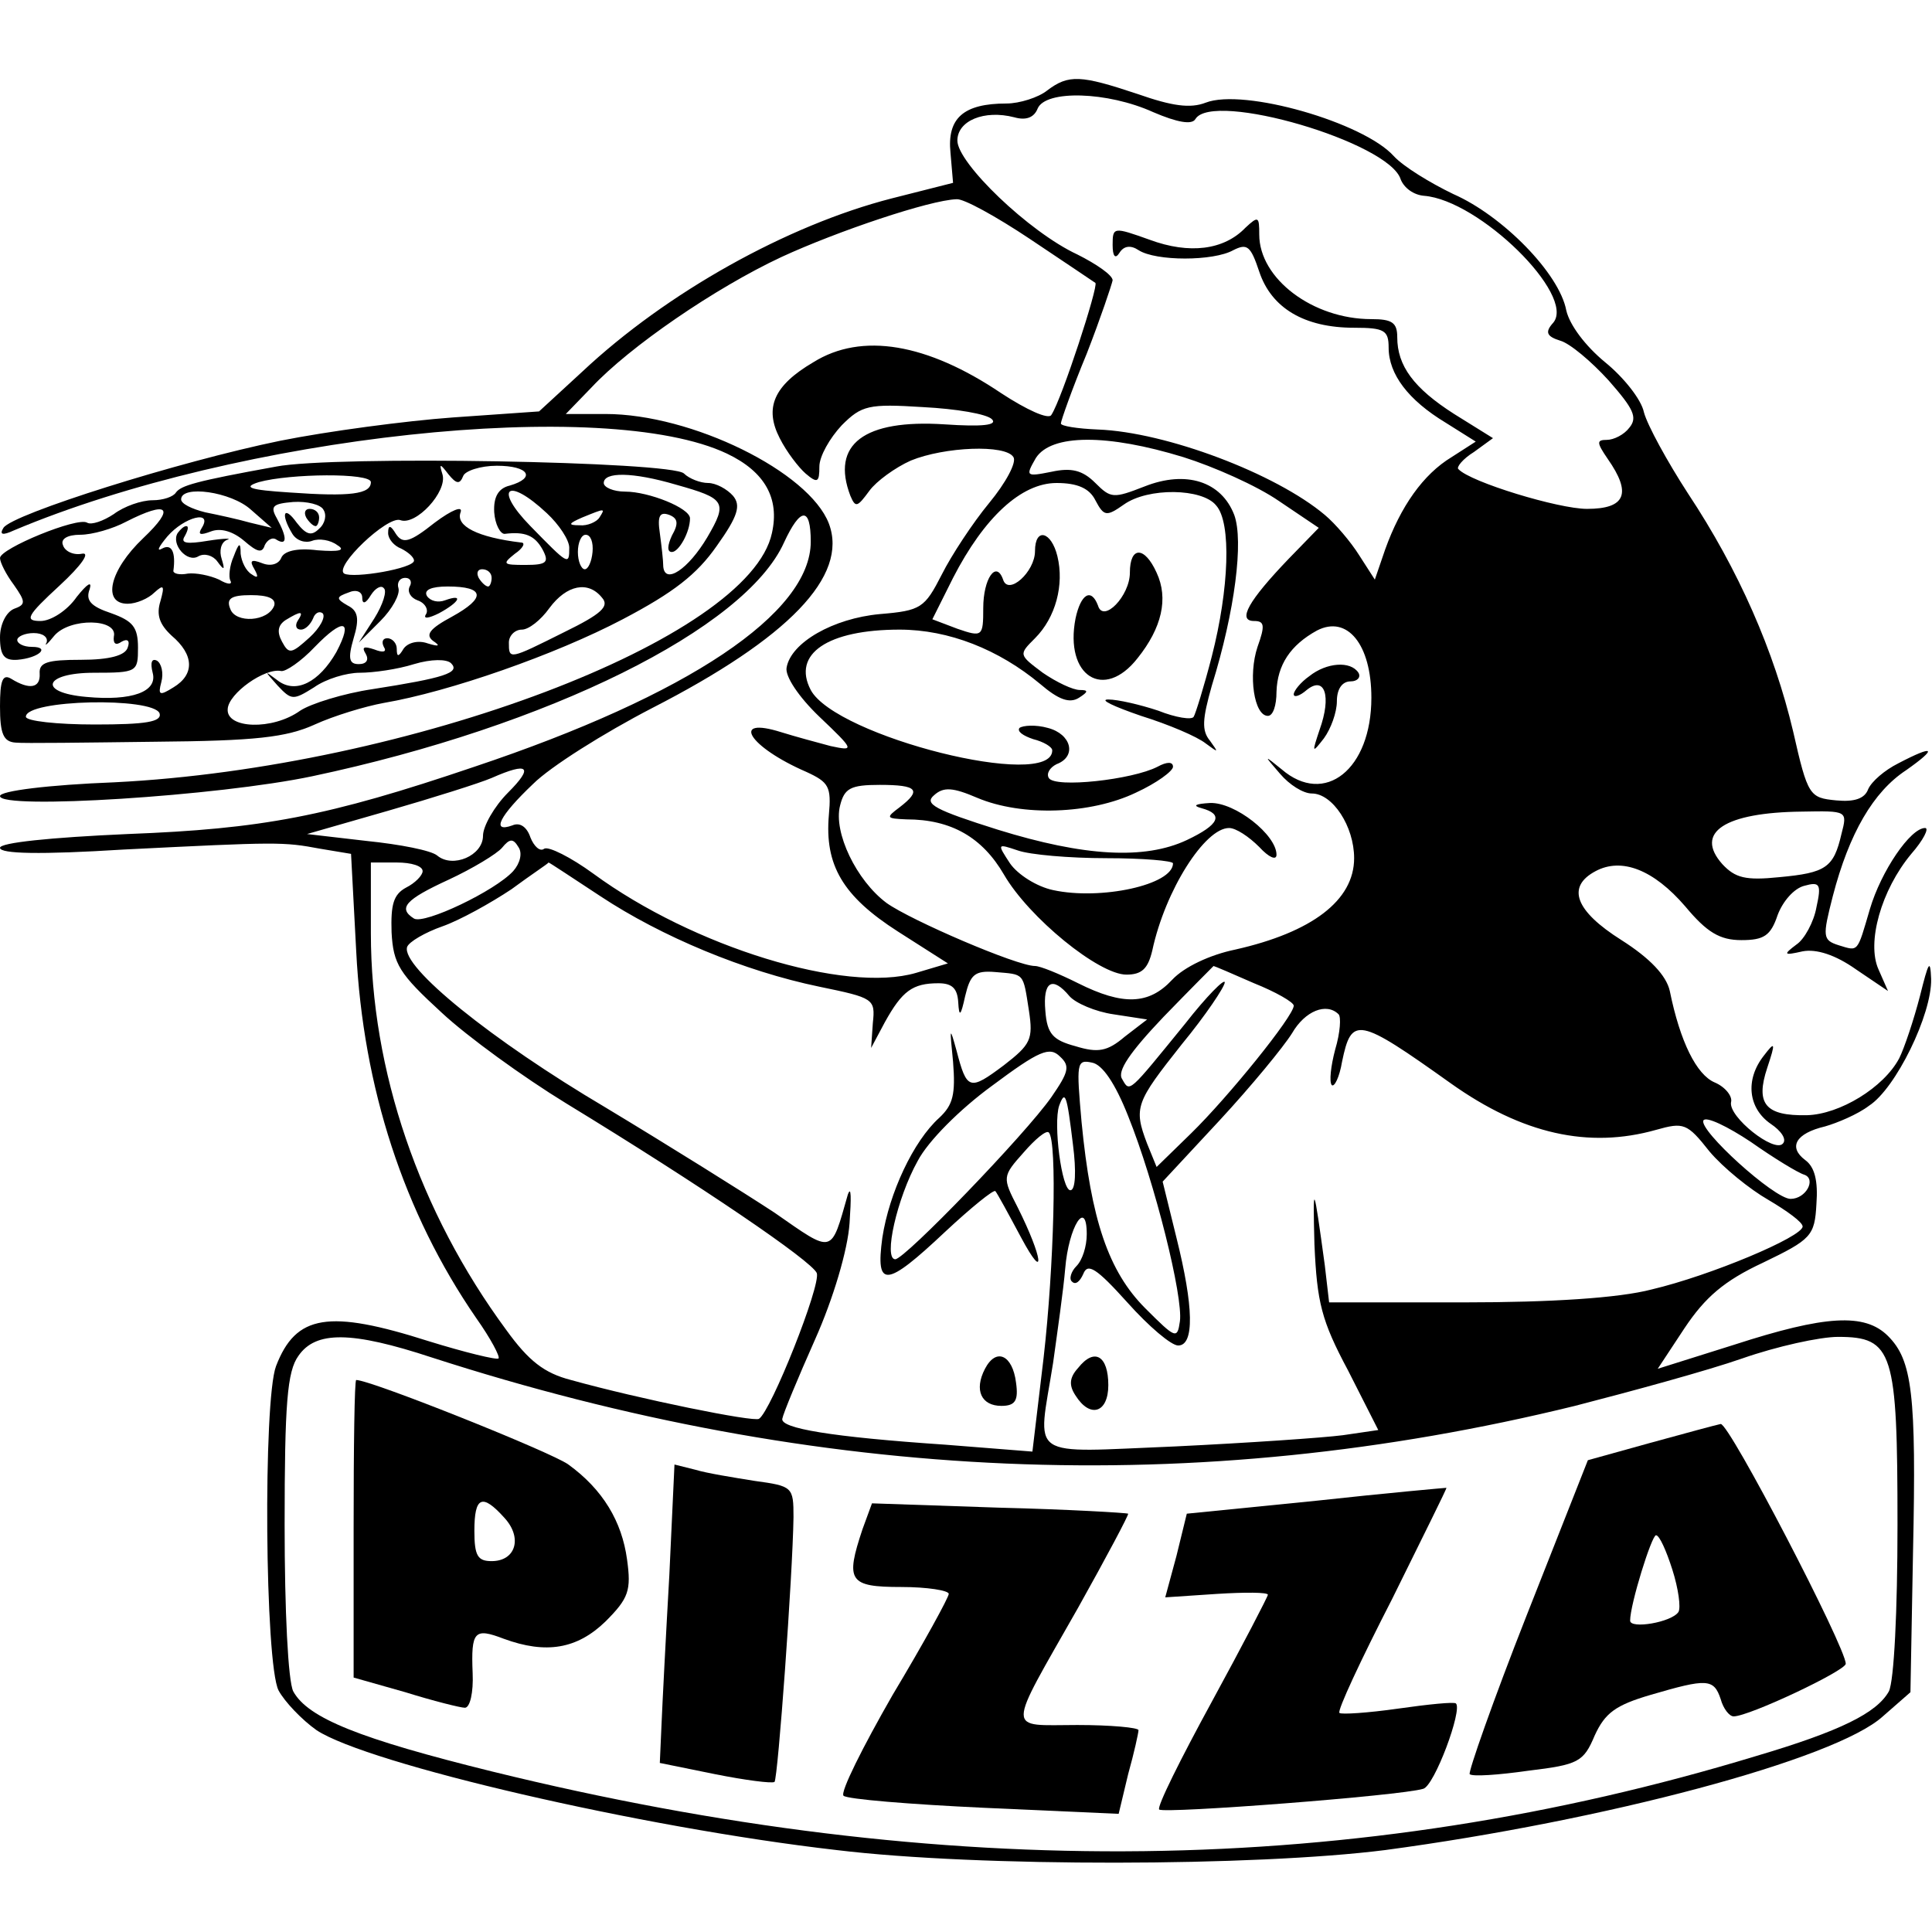 <?xml version="1.0" standalone="no"?>
<!DOCTYPE svg PUBLIC "-//W3C//DTD SVG 20010904//EN"
 "http://www.w3.org/TR/2001/REC-SVG-20010904/DTD/svg10.dtd">
<svg version="1.0" xmlns="http://www.w3.org/2000/svg"
 width="224pt" height="224pt" viewBox="0 0 224 224"
 preserveAspectRatio="xMidYMid meet">

<g transform="translate(0,224) scale(0.1,-0.1)"
fill="#000000" stroke="none">
<path d="M1214 2135 c-10 -8 -32 -15 -47 -15 -50 0 -69 -17 -65 -57 l3 -35
-71 -18 c-121 -31 -261 -109 -359 -201 l-50 -46 -100 -7 c-55 -4 -145 -16
-200 -27 -117 -24 -311 -85 -321 -101 -5 -8 -1 -9 12 -3 261 110 686 156 827
89 44 -21 61 -52 52 -92 -26 -123 -421 -272 -762 -289 -77 -3 -133 -10 -133
-16 0 -16 253 0 362 23 274 58 502 171 547 271 19 41 31 42 31 1 0 -83 -142
-178 -390 -261 -171 -58 -246 -72 -402 -78 -90 -4 -148 -10 -148 -16 0 -7 47
-8 143 -2 180 9 185 9 228 1 l36 -6 6 -113 c8 -158 55 -303 139 -425 17 -24
28 -45 26 -47 -2 -2 -39 7 -81 20 -116 37 -154 31 -177 -29 -15 -40 -13 -345
3 -376 7 -13 27 -34 44 -46 59 -39 376 -113 603 -139 165 -20 486 -19 636 0
254 34 522 105 577 155 l32 28 3 163 c4 183 -1 222 -29 250 -27 27 -73 24
-178 -10 l-89 -28 31 47 c24 36 46 55 91 76 56 27 60 31 62 68 2 27 -2 43 -13
51 -20 15 -11 31 23 39 14 4 38 14 51 24 31 20 73 106 72 147 -1 24 -3 20 -13
-20 -7 -27 -18 -60 -24 -72 -18 -34 -69 -65 -107 -66 -48 -1 -60 13 -46 55 10
30 9 31 -4 14 -22 -28 -18 -61 8 -79 12 -8 19 -18 14 -23 -10 -11 -63 31 -60
48 2 7 -7 18 -19 23 -21 9 -40 47 -52 106 -4 18 -23 38 -56 59 -54 34 -64 62
-30 80 30 16 67 2 104 -41 25 -30 40 -39 65 -39 26 0 34 5 42 29 6 16 19 31
31 34 18 5 20 2 14 -25 -3 -17 -14 -37 -23 -43 -16 -12 -15 -13 7 -8 16 3 38
-4 62 -21 l37 -25 -11 25 c-14 31 3 92 38 134 14 16 21 30 16 30 -17 0 -51
-50 -64 -94 -15 -51 -13 -49 -36 -42 -19 6 -19 10 -7 57 19 73 47 121 85 146
37 26 33 30 -9 8 -16 -8 -31 -21 -35 -30 -4 -11 -16 -15 -37 -13 -31 3 -33 5
-50 80 -22 93 -63 187 -122 276 -24 37 -47 79 -51 94 -3 15 -24 41 -45 58 -23
19 -41 43 -45 60 -8 43 -74 110 -131 135 -27 13 -58 32 -69 44 -35 39 -174 79
-218 62 -18 -7 -39 -4 -79 10 -66 22 -80 23 -105 4z m123 -25 c28 -12 45 -15
49 -8 20 33 225 -27 238 -70 4 -10 15 -18 27 -19 64 -5 176 -115 150 -147 -10
-11 -8 -16 8 -21 11 -3 36 -24 56 -46 29 -33 34 -43 24 -55 -6 -8 -18 -14 -26
-14 -12 0 -12 -3 1 -22 28 -40 21 -58 -24 -58 -33 0 -135 31 -149 46 -3 2 5
12 18 20 l22 16 -45 28 c-47 30 -66 56 -66 89 0 17 -6 21 -30 21 -68 0 -130
47 -130 98 0 21 -1 22 -16 8 -25 -26 -65 -31 -111 -14 -42 15 -43 15 -43 -6 0
-13 3 -17 8 -9 5 8 13 9 22 3 20 -13 87 -13 110 0 16 8 20 5 30 -25 14 -42 52
-65 110 -65 35 0 40 -3 40 -23 0 -31 23 -61 66 -87 l35 -22 -28 -18 c-33 -20
-59 -57 -77 -107 l-12 -35 -18 28 c-10 16 -28 37 -40 47 -57 48 -184 96 -263
99 -24 1 -43 4 -43 7 0 3 13 40 30 81 16 41 29 80 30 85 0 6 -19 19 -41 30
-56 26 -139 106 -139 132 0 23 31 36 66 27 14 -4 23 0 27 10 9 22 81 20 134
-4z m-143 -147 c39 -26 73 -49 76 -51 4 -3 -39 -135 -51 -153 -3 -6 -29 6 -58
25 -86 58 -162 71 -218 36 -46 -27 -57 -53 -39 -88 8 -16 22 -34 30 -41 14
-12 16 -10 16 8 0 12 12 33 26 48 23 23 31 25 94 21 39 -2 74 -8 80 -14 7 -7
-11 -9 -55 -6 -93 6 -132 -23 -109 -83 6 -14 8 -13 22 6 8 11 30 27 48 35 39
16 110 19 119 4 4 -6 -9 -30 -28 -53 -19 -23 -44 -61 -55 -83 -20 -39 -24 -42
-72 -46 -54 -5 -103 -33 -108 -62 -2 -10 14 -34 38 -57 41 -39 41 -40 13 -34
-15 4 -41 11 -57 16 -60 19 -38 -17 29 -46 26 -12 29 -17 26 -50 -5 -58 16
-94 80 -135 l58 -37 -37 -11 c-82 -24 -258 30 -374 115 -26 19 -52 32 -57 29
-5 -4 -12 3 -16 13 -4 12 -12 18 -21 14 -25 -9 -15 11 24 48 20 20 82 59 138
88 158 81 228 153 205 214 -23 60 -159 127 -259 127 l-46 0 30 31 c44 47 143
115 220 151 65 30 172 66 203 67 8 1 46 -20 85 -46z m178 -253 c35 -11 85 -33
111 -51 l46 -31 -35 -36 c-46 -48 -60 -72 -40 -72 12 0 13 -5 4 -30 -11 -33
-4 -80 12 -80 6 0 10 12 10 28 1 31 16 54 47 71 35 18 63 -16 63 -78 0 -83
-54 -126 -104 -83 -21 17 -21 17 -2 -5 11 -13 27 -23 37 -23 24 0 49 -38 49
-75 0 -49 -49 -86 -138 -106 -29 -6 -59 -20 -73 -35 -27 -29 -57 -30 -109 -4
-22 11 -44 20 -50 20 -21 0 -144 53 -172 73 -35 26 -62 82 -54 113 5 20 12 24
46 24 44 0 49 -6 23 -26 -16 -12 -16 -13 8 -14 52 0 88 -21 113 -64 29 -50
110 -116 142 -116 18 0 25 7 30 28 15 70 61 142 89 142 8 0 23 -10 35 -22 11
-12 20 -16 20 -9 0 23 -48 61 -77 60 -17 -1 -21 -3 -10 -6 26 -7 21 -19 -17
-37 -49 -23 -119 -19 -219 12 -73 23 -86 30 -74 40 11 10 22 9 50 -3 52 -22
132 -19 184 6 24 11 43 25 43 30 0 6 -7 6 -18 0 -29 -15 -119 -25 -126 -13 -3
5 1 12 9 16 24 9 17 35 -10 42 -14 4 -29 3 -33 0 -3 -4 4 -9 16 -13 12 -3 22
-9 22 -13 0 -47 -251 16 -280 70 -22 42 20 70 103 70 57 0 115 -23 163 -63 21
-18 34 -23 45 -16 11 7 11 9 1 9 -8 0 -27 9 -43 20 -28 21 -28 21 -9 40 24 24
34 62 26 95 -7 29 -26 34 -26 6 0 -24 -31 -52 -37 -33 -8 23 -23 1 -23 -33 0
-33 -1 -34 -30 -24 l-29 11 24 48 c36 70 79 110 120 110 24 0 38 -6 45 -20 10
-19 13 -19 33 -5 28 20 91 19 107 -1 18 -20 15 -97 -5 -175 -9 -35 -19 -67
-21 -70 -2 -4 -21 -1 -41 7 -21 7 -47 13 -58 13 -11 0 6 -8 38 -19 32 -10 65
-24 75 -32 15 -11 15 -11 5 3 -10 12 -9 25 2 64 27 87 37 168 26 198 -15 39
-56 52 -104 33 -36 -14 -39 -14 -57 4 -15 15 -28 18 -51 13 -30 -6 -30 -5 -18
16 18 28 83 28 171 1z m-783 -389 c-16 -16 -29 -39 -29 -50 0 -23 -35 -38 -53
-23 -7 6 -43 13 -82 17 l-69 8 94 27 c52 15 106 32 120 38 43 19 49 13 19 -17z
m1546 -48 c-9 -39 -18 -45 -72 -50 -39 -4 -51 -1 -66 15 -33 37 3 60 92 61 53
1 53 1 46 -26z m-1540 -43 c-21 -23 -103 -62 -115 -55 -19 12 -10 22 40 45 28
13 56 30 62 37 9 11 13 11 19 1 5 -7 2 -19 -6 -28z m688 15 c42 0 77 -3 77 -6
0 -25 -84 -43 -139 -31 -19 4 -41 18 -50 31 -15 23 -15 23 9 15 14 -5 60 -9
103 -9z m-793 -15 c0 -5 -9 -14 -19 -19 -15 -8 -18 -20 -17 -52 2 -37 9 -48
58 -93 30 -28 95 -75 144 -105 159 -97 285 -183 291 -197 5 -14 -53 -160 -67
-169 -6 -4 -139 23 -218 45 -31 8 -49 22 -75 58 -101 137 -157 301 -157 460
l0 82 30 0 c17 0 30 -4 30 -10z m206 -29 c71 -47 167 -87 254 -105 63 -13 65
-14 62 -42 l-2 -29 16 30 c20 36 32 45 62 45 16 0 22 -6 23 -22 1 -18 3 -16 8
7 6 25 11 30 35 28 34 -3 32 0 39 -45 5 -33 2 -39 -29 -63 -40 -30 -43 -29
-55 17 -8 29 -8 27 -4 -13 3 -38 0 -50 -16 -65 -30 -27 -58 -87 -66 -139 -8
-59 4 -58 73 7 30 28 56 49 58 47 2 -2 15 -26 30 -54 29 -54 25 -23 -4 35 -18
35 -18 36 7 64 13 15 26 26 29 23 10 -10 6 -156 -6 -261 l-13 -109 -101 8
c-133 9 -191 19 -189 30 1 6 18 47 38 92 21 47 38 104 40 135 2 29 2 44 -2 33
-20 -70 -16 -69 -85 -21 -35 23 -123 78 -196 122 -132 78 -237 163 -230 186 2
6 21 17 41 24 20 7 56 27 80 43 23 17 43 30 43 31 1 0 28 -18 60 -39z m758
-101 c25 -10 46 -22 46 -26 0 -12 -76 -106 -119 -148 l-40 -39 -11 27 c-16 42
-13 48 40 115 28 34 50 67 50 72 0 5 -21 -16 -46 -48 -66 -81 -64 -80 -73 -64
-6 9 9 31 48 72 31 32 57 58 58 59 1 0 22 -9 47 -20z m-214 -15 c7 -8 30 -18
51 -21 l39 -6 -26 -20 c-20 -17 -31 -19 -57 -11 -26 7 -33 14 -35 41 -3 34 8
41 28 17z m312 -21 c3 -3 2 -21 -4 -41 -5 -19 -7 -37 -4 -41 3 -3 9 9 12 27
11 53 18 52 126 -25 83 -59 160 -76 238 -54 32 9 36 8 62 -25 16 -19 47 -44
68 -56 22 -13 40 -26 40 -31 0 -12 -107 -57 -175 -73 -38 -10 -117 -15 -217
-15 l-157 0 -5 43 c-13 95 -14 99 -12 24 3 -67 8 -88 39 -146 l35 -69 -41 -6
c-23 -3 -111 -9 -194 -13 -175 -7 -160 -17 -142 97 5 36 12 85 14 109 4 49 25
82 25 40 0 -14 -5 -30 -12 -37 -6 -6 -9 -15 -5 -18 4 -4 9 0 13 9 5 13 15 7
51 -33 25 -28 51 -50 59 -50 19 0 18 45 -2 125 l-16 65 66 71 c37 40 74 85 84
101 15 26 40 36 54 22z m-333 -96 c-30 -43 -170 -188 -181 -188 -14 0 2 71 26
114 12 23 49 60 86 87 55 41 67 46 79 34 12 -11 10 -18 -10 -47z m89 -22 c31
-77 64 -210 60 -238 -3 -21 -5 -20 -40 15 -43 43 -63 103 -74 216 -6 68 -6 73
12 69 12 -2 27 -24 42 -62z m-64 -33 c4 -31 3 -53 -3 -53 -10 0 -20 77 -13 98
7 19 9 13 16 -45z m848 -35 c14 -5 2 -28 -16 -28 -19 0 -107 80 -101 91 3 5
28 -7 55 -25 27 -19 55 -36 62 -38z m-1591 -212 c449 -145 885 -164 1325 -56
66 17 154 41 194 55 40 14 90 25 111 25 64 0 69 -17 69 -218 0 -100 -4 -181
-10 -193 -14 -25 -56 -46 -154 -75 -464 -141 -940 -147 -1465 -18 -154 38
-214 62 -231 93 -6 12 -10 93 -10 193 0 141 3 178 16 196 20 29 61 29 155 -2z"/>
<path d="M1310 1576 c0 -27 -31 -59 -37 -38 -8 21 -20 13 -26 -15 -13 -67 33
-96 72 -46 28 35 36 69 22 99 -14 31 -31 31 -31 0z"/>
<path d="M1518 1456 c-10 -7 -18 -17 -18 -21 0 -4 7 -2 15 5 21 17 29 -7 15
-46 -9 -27 -9 -28 5 -10 8 11 15 30 15 43 0 14 6 23 16 23 8 0 12 5 9 10 -9
14 -37 12 -57 -4z"/>
<path d="M1142 653 c-13 -25 -4 -43 19 -43 16 0 20 6 17 27 -4 32 -23 41 -36
16z"/>
<path d="M1250 654 c-10 -11 -11 -20 -3 -32 17 -27 38 -20 38 12 0 34 -16 44
-35 20z"/>
<path d="M410 468 l0 -173 60 -17 c32 -10 64 -18 69 -18 6 0 10 18 9 40 -2 49
2 53 36 40 49 -18 85 -12 118 20 27 27 30 36 25 72 -6 44 -28 81 -68 110 -19
14 -229 98 -246 98 -2 0 -3 -78 -3 -172z m175 12 c21 -23 13 -50 -15 -50 -16
0 -20 6 -20 35 0 40 9 44 35 15z"/>
<path d="M1913 567 l-72 -20 -71 -180 c-39 -99 -68 -182 -66 -184 3 -3 33 -1
68 4 58 7 64 10 77 41 12 26 24 35 65 47 65 19 73 19 81 -5 3 -11 10 -20 15
-20 18 0 130 53 130 61 0 19 -135 279 -145 278 -5 -1 -42 -11 -82 -22z m26
-147 c7 -22 10 -44 7 -49 -8 -12 -56 -20 -56 -10 0 19 25 99 30 99 4 0 12 -18
19 -40z"/>
<path d="M776 413 c-4 -70 -8 -148 -9 -172 l-2 -45 64 -13 c35 -7 66 -11 69
-9 4 5 21 239 22 307 0 35 -1 36 -45 42 -25 4 -56 9 -69 13 l-24 6 -6 -129z"/>
<path d="M1526 500 l-150 -15 -12 -49 -13 -48 60 4 c32 2 59 2 59 -1 0 -2 -29
-58 -65 -124 -36 -66 -64 -122 -61 -125 6 -5 280 16 306 24 13 3 46 92 38 99
-2 2 -32 -1 -67 -6 -35 -5 -66 -7 -68 -5 -3 2 25 62 61 132 35 71 64 129 63
129 -1 0 -69 -6 -151 -15z"/>
<path d="M1000 467 c-20 -60 -16 -67 45 -67 30 0 55 -4 55 -8 0 -4 -29 -57
-65 -117 -35 -61 -61 -113 -57 -117 4 -4 77 -10 163 -14 l156 -7 11 46 c7 25
12 48 12 51 0 3 -32 6 -71 6 -83 0 -83 -12 1 136 33 59 59 108 58 109 -2 1
-69 5 -150 7 l-147 5 -11 -30z"/>
<path d="M320 1699 c-94 -17 -110 -22 -116 -30 -3 -5 -15 -9 -27 -9 -13 0 -33
-7 -45 -16 -12 -8 -26 -13 -31 -10 -11 7 -101 -30 -101 -41 0 -5 7 -19 16 -31
14 -20 14 -23 0 -28 -9 -4 -16 -18 -16 -33 0 -21 5 -27 20 -26 25 2 39 15 17
15 -10 0 -17 4 -17 8 0 4 9 8 19 8 11 0 17 -5 15 -11 -3 -5 1 -2 9 8 18 21 74
20 69 -1 -1 -8 2 -11 9 -6 7 4 10 1 7 -7 -3 -9 -21 -14 -54 -14 -39 0 -49 -3
-48 -16 1 -17 -12 -19 -33 -6 -10 6 -13 -2 -13 -32 0 -32 4 -41 18 -42 9 -1
82 0 162 1 116 1 152 5 185 20 22 10 58 21 80 25 76 13 199 56 277 97 59 31
86 52 109 85 25 35 28 47 19 58 -7 8 -20 15 -29 15 -9 0 -22 5 -28 11 -14 14
-406 21 -473 8z m217 -11 c2 6 20 12 39 12 37 0 46 -14 15 -23 -13 -3 -19 -13
-18 -31 1 -14 7 -25 12 -25 24 3 35 -2 44 -18 8 -15 5 -18 -20 -18 -26 0 -27
1 -12 13 9 6 13 13 7 13 -50 6 -76 19 -70 35 3 8 -10 3 -30 -12 -29 -23 -37
-25 -45 -13 -6 10 -9 11 -9 1 0 -7 7 -15 15 -18 8 -4 15 -10 15 -14 0 -9 -70
-21 -81 -15 -12 8 50 67 65 62 18 -7 55 33 49 53 -4 13 -3 13 7 0 9 -11 13
-12 17 -2z m-107 -7 c0 -14 -24 -17 -94 -12 -47 3 -55 6 -36 12 36 10 130 11
130 0z m354 -3 c57 -16 60 -20 36 -61 -22 -37 -49 -55 -51 -34 0 7 -2 24 -4
39 -3 20 0 25 11 21 10 -4 11 -10 3 -24 -5 -11 -6 -19 0 -19 8 0 21 23 21 39
0 12 -48 31 -75 31 -14 0 -25 5 -25 10 0 13 33 13 84 -2z m-493 -29 l24 -21
-25 6 c-14 4 -37 9 -52 12 -16 4 -28 10 -28 15 0 17 58 9 81 -12z m343 -4 c14
-13 26 -31 26 -40 0 -21 -1 -20 -45 25 -43 44 -27 58 19 15z m-259 4 c4 -6 2
-16 -5 -22 -9 -9 -15 -7 -26 7 -15 21 -19 10 -5 -13 5 -8 15 -11 23 -8 8 3 21
1 29 -5 10 -6 3 -8 -23 -6 -24 3 -39 -1 -42 -9 -3 -7 -12 -10 -22 -6 -13 5
-15 3 -9 -7 5 -9 4 -11 -3 -6 -7 4 -12 15 -13 24 0 14 -2 13 -8 -3 -5 -11 -6
-24 -4 -28 3 -5 -3 -5 -13 1 -11 5 -27 8 -36 7 -10 -2 -17 0 -17 3 3 22 -2 32
-13 26 -7 -4 -4 2 6 14 20 23 53 31 40 10 -5 -8 -2 -9 11 -4 11 4 25 0 38 -11
15 -13 21 -15 24 -5 3 6 9 10 14 6 12 -7 12 3 0 25 -8 14 -5 17 19 19 16 1 32
-3 35 -9z m-209 -33 c-39 -37 -48 -76 -18 -76 10 0 24 6 31 13 11 10 12 8 7
-10 -5 -16 -1 -27 13 -40 26 -22 27 -45 2 -60 -16 -10 -18 -9 -14 6 3 11 0 22
-5 25 -6 3 -8 -2 -5 -14 6 -22 -24 -33 -77 -28 -57 5 -49 28 9 28 50 0 51 1
51 29 0 24 -6 31 -31 40 -24 8 -30 15 -25 28 3 10 -3 6 -15 -9 -11 -16 -30
-28 -42 -28 -19 0 -16 6 22 41 26 24 36 39 26 37 -10 -2 -20 3 -22 10 -3 7 5
12 20 12 14 0 38 7 53 15 49 25 58 17 20 -19z m529 24 c-3 -5 -14 -10 -23 -9
-14 0 -13 2 3 9 27 11 27 11 20 0z m-8 -40 c-1 -11 -5 -20 -9 -20 -4 0 -8 9
-8 20 0 11 4 20 9 20 6 0 9 -9 8 -20z m-117 -30 c0 -5 -2 -10 -4 -10 -3 0 -8
5 -11 10 -3 6 -1 10 4 10 6 0 11 -4 11 -10z m-95 -10 c-3 -6 1 -13 9 -16 9 -3
13 -11 10 -16 -4 -6 3 -5 15 1 24 13 29 23 7 15 -8 -3 -17 -1 -21 5 -4 7 5 11
24 11 43 0 45 -13 5 -35 -26 -14 -31 -21 -22 -28 9 -6 7 -7 -6 -3 -11 4 -23 1
-28 -6 -6 -10 -8 -10 -8 0 0 6 -5 12 -11 12 -5 0 -7 -4 -4 -10 4 -6 -1 -7 -11
-3 -12 4 -15 3 -10 -5 4 -7 1 -12 -8 -12 -11 0 -13 6 -6 30 7 23 5 32 -7 38
-14 8 -13 10 1 15 9 4 16 1 16 -6 0 -8 4 -7 10 3 5 8 12 12 15 8 4 -3 -1 -19
-11 -35 l-18 -28 25 25 c14 14 23 31 21 38 -2 6 1 12 8 12 6 0 8 -5 5 -10z
m223 -13 c9 -10 -1 -19 -44 -40 -64 -32 -64 -32 -64 -12 0 8 7 15 15 15 8 0
22 11 32 25 20 27 45 32 61 12z m-380 -9 c-7 -19 -45 -21 -51 -4 -5 12 1 16
24 16 20 0 29 -4 27 -12z m27 -18 c-3 -5 -2 -10 4 -10 5 0 11 6 14 13 2 6 7 9
11 6 4 -4 -3 -17 -15 -28 -21 -19 -24 -20 -32 -5 -6 11 -5 19 4 25 18 11 22
11 14 -1z m45 -36 c-20 -35 -47 -49 -68 -33 -16 12 -16 12 0 -6 16 -17 18 -17
42 -2 14 10 38 17 53 17 16 0 44 4 63 10 20 6 38 6 43 1 11 -11 -8 -17 -91
-30 -34 -5 -72 -17 -84 -25 -32 -23 -86 -21 -84 2 1 18 43 48 62 44 5 -1 23
11 39 28 33 34 45 32 25 -6z m-205 -71 c3 -10 -16 -13 -75 -13 -44 0 -80 4
-80 9 0 20 147 23 155 4z"/>
<path d="M355 1640 c3 -5 8 -10 11 -10 2 0 4 5 4 10 0 6 -5 10 -11 10 -5 0 -7
-4 -4 -10z"/>
<path d="M206 1622 c-8 -13 11 -35 24 -27 7 4 17 1 22 -6 8 -11 9 -10 5 3 -3
9 -1 19 6 22 7 2 -3 2 -22 -1 -24 -4 -32 -3 -27 5 4 7 5 12 2 12 -3 0 -7 -4
-10 -8z"/>
</g>
</svg>
